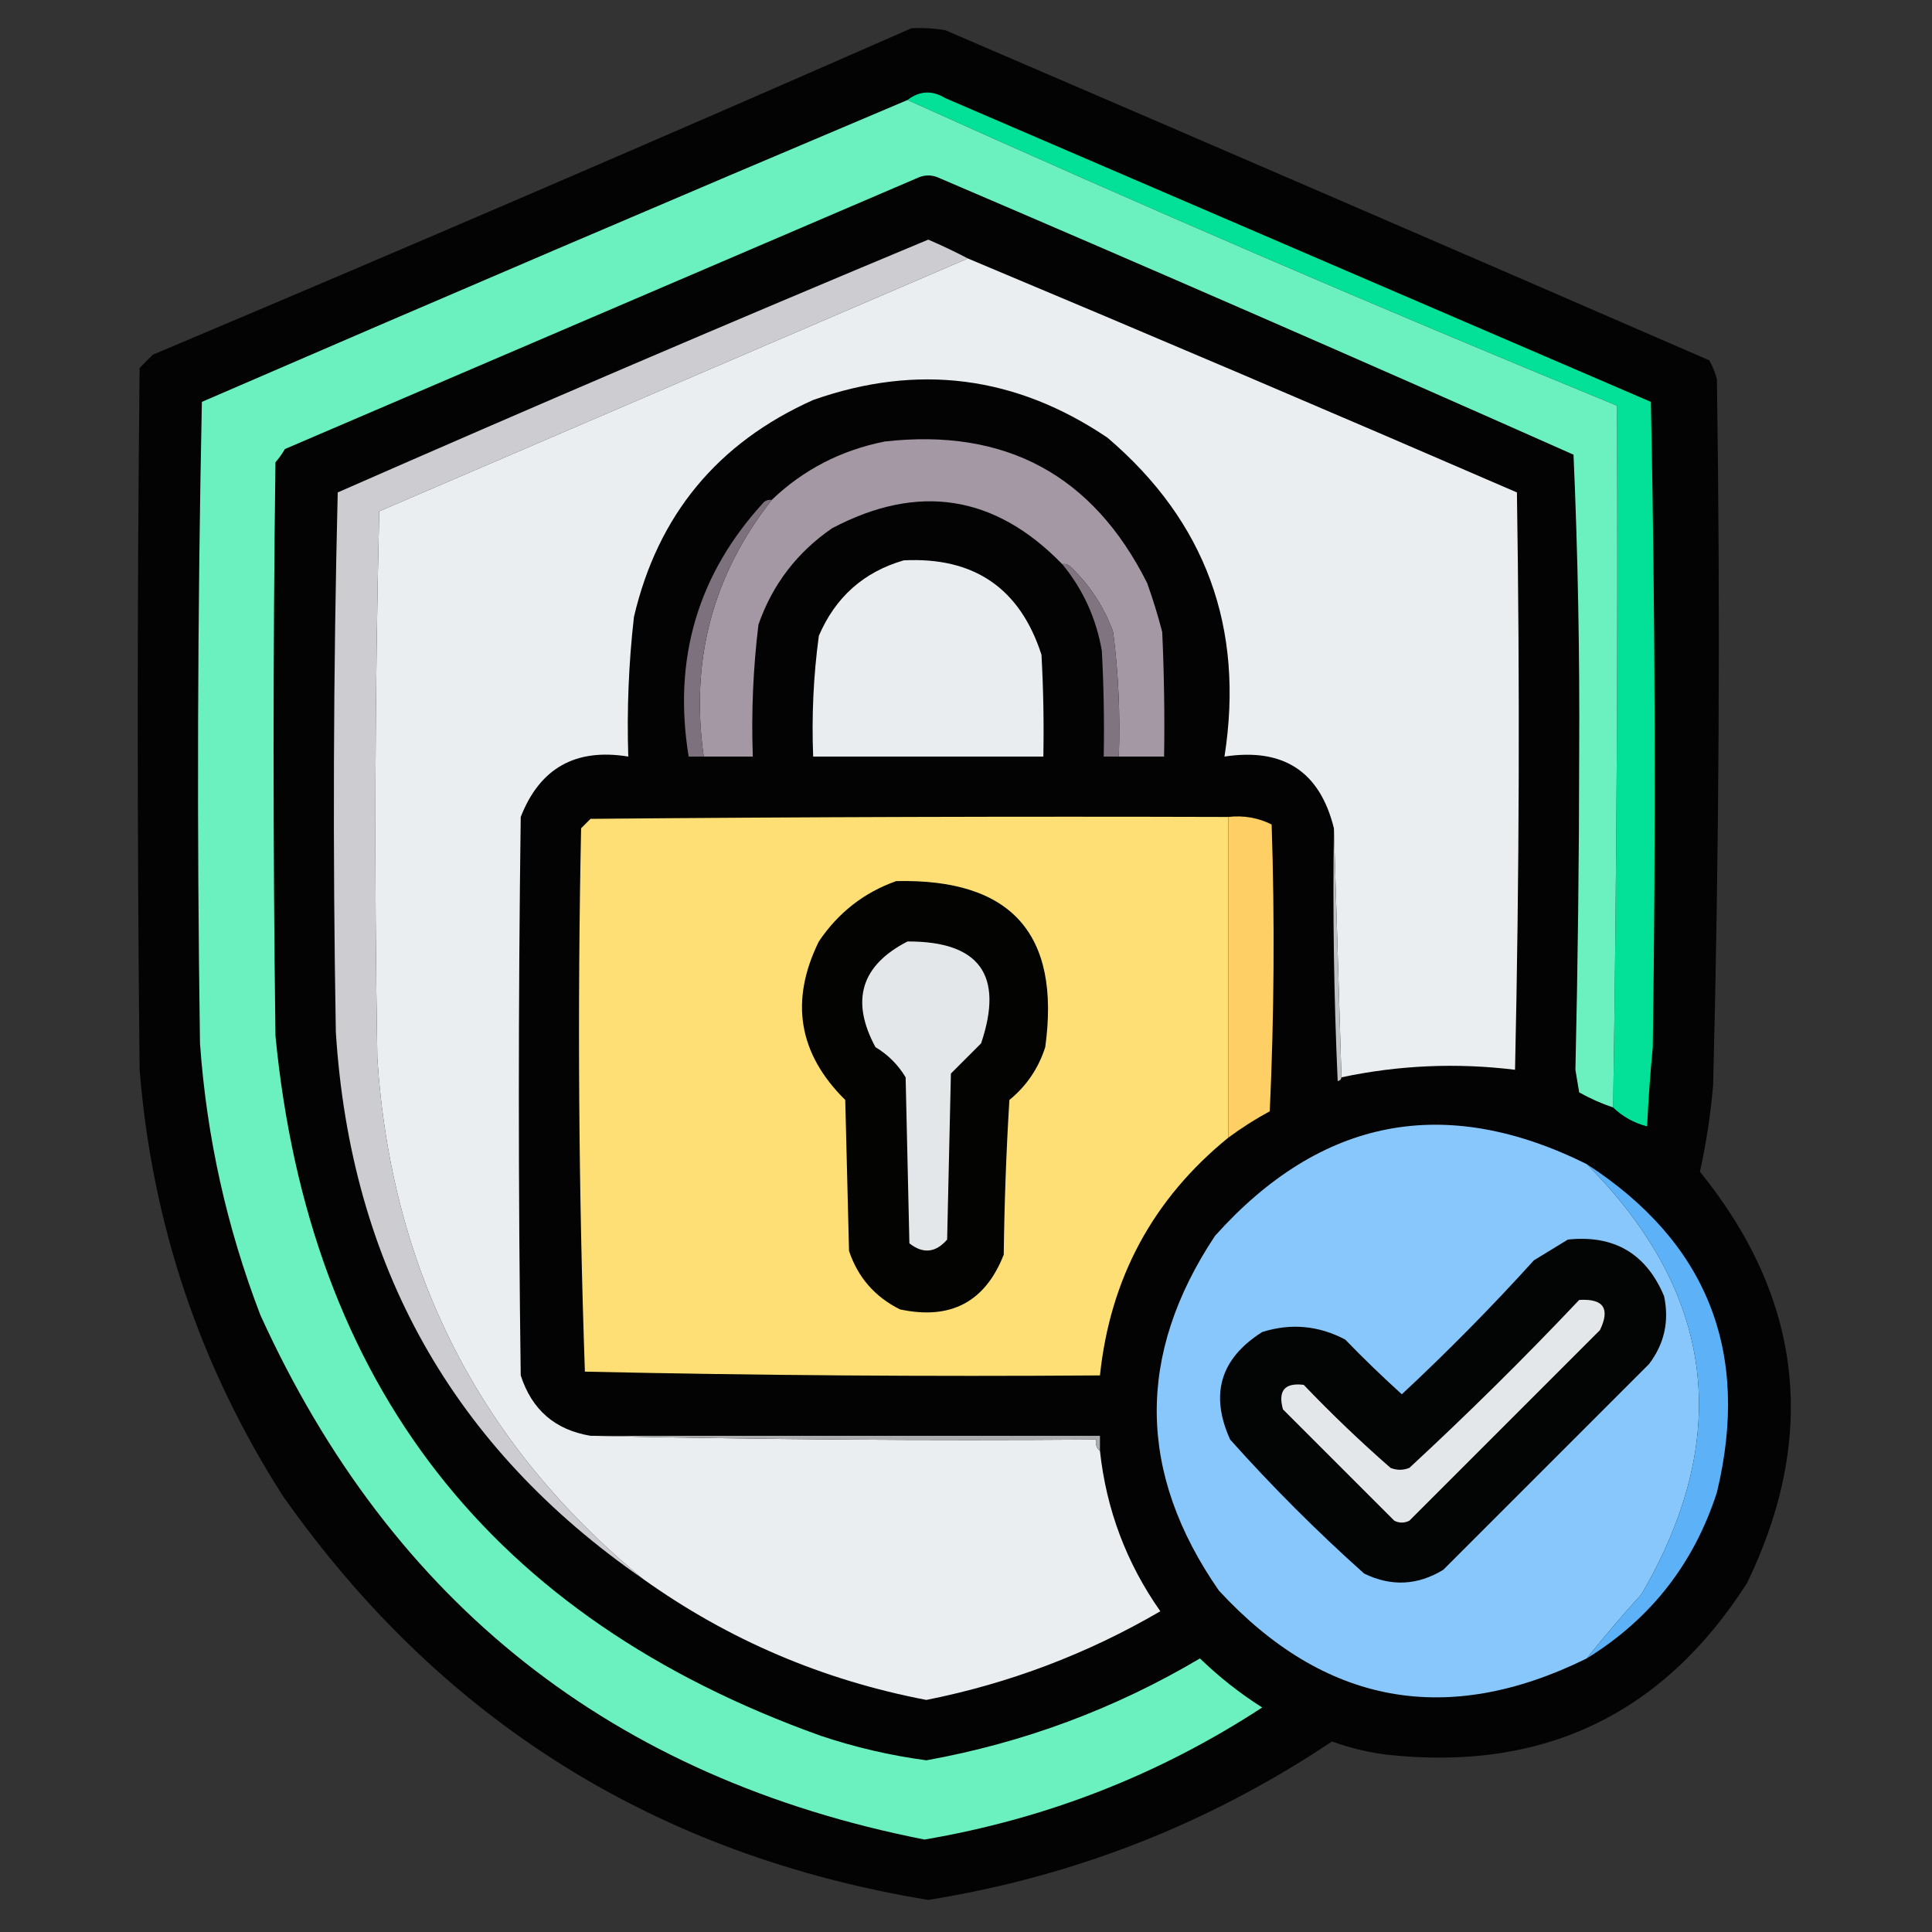 <?xml version="1.0" encoding="UTF-8"?>
<!DOCTYPE svg PUBLIC "-//W3C//DTD SVG 1.1//EN" "http://www.w3.org/Graphics/SVG/1.1/DTD/svg11.dtd">
<svg xmlns="http://www.w3.org/2000/svg" version="1.1" width="512px" height="512px" style="shape-rendering:geometricPrecision; text-rendering:geometricPrecision; image-rendering:optimizeQuality; fill-rule:evenodd; clip-rule:evenodd" xmlns:xlink="http://www.w3.org/1999/xlink">
<rect width="100%" height="100%" fill="#333333" stroke="none"/>
<g><path style="opacity:0.985" fill="#020302" d="M 241.5,7.5 C 244.518,7.335 247.518,7.502 250.5,8C 318.073,37.038 385.573,66.204 453,95.5C 453.862,97.087 454.529,98.754 455,100.5C 455.925,162.845 455.591,225.179 454,287.5C 453.344,295.26 452.177,302.927 450.5,310.5C 477.698,344.109 481.865,380.442 463,419.5C 440.686,454.405 408.853,469.572 367.5,465C 362.533,464.383 357.7,463.217 353,461.5C 320.452,483.268 284.785,497.268 246,503.5C 173.875,491.624 116.875,455.957 75,396.5C 52.962,362.054 40.295,324.387 37,283.5C 36.333,221.5 36.333,159.5 37,97.5C 38.167,96.333 39.333,95.167 40.5,94C 107.806,65.629 174.806,36.796 241.5,7.5 Z"/></g>
<g><path style="opacity:1" fill="#03e198" d="M 427.5,293.5 C 428.446,231.508 428.779,169.508 428.5,107.5C 365.28,81.551 302.614,54.551 240.5,26.5C 243.682,24.044 247.015,23.877 250.5,26C 312.833,52.833 375.167,79.667 437.5,106.5C 438.667,163.497 438.833,220.497 438,277.5C 437.334,284.493 436.834,291.493 436.5,298.5C 433.052,297.61 430.052,295.943 427.5,293.5 Z"/></g>
<g><path style="opacity:1" fill="#6af1bf" d="M 240.5,26.5 C 302.614,54.551 365.28,81.551 428.5,107.5C 428.779,169.508 428.446,231.508 427.5,293.5C 424.404,292.453 421.404,291.12 418.5,289.5C 418.167,287.5 417.833,285.5 417.5,283.5C 418.141,255.675 418.474,227.842 418.5,200C 418.658,173.415 418.158,146.915 417,120.5C 361.05,95.623 304.883,71.123 248.5,47C 246.833,46.333 245.167,46.333 243.5,47C 187.5,71 131.5,95 75.5,119C 74.789,120.255 73.956,121.421 73,122.5C 72.333,173.167 72.333,223.833 73,274.5C 81.941,366.879 130.108,428.712 217.5,460C 226.616,463.055 235.949,465.222 245.5,466.5C 271.314,461.84 295.48,452.84 318,439.5C 323.069,444.405 328.569,448.738 334.5,452.5C 307.205,470.327 277.372,481.993 245,487.5C 162.423,471.238 103.756,424.904 69,348.5C 60.095,325.312 54.762,301.312 53,276.5C 52.167,219.83 52.333,163.164 53.5,106.5C 115.739,79.546 178.072,52.879 240.5,26.5 Z"/></g>
<g><path style="opacity:1" fill="#ccccd1" d="M 256.5,68.5 C 204.526,90.819 152.526,113.152 100.5,135.5C 99.333,183.83 99.167,232.163 100,280.5C 103.709,336.923 127.209,382.923 170.5,418.5C 120.058,383.65 92.891,335.316 89,273.5C 88.167,225.83 88.333,178.163 89.5,130.5C 141.462,107.68 193.628,85.346 246,63.5C 249.652,65.078 253.152,66.745 256.5,68.5 Z"/></g>
<g><path style="opacity:1" fill="#ebeef0" d="M 256.5,68.5 C 305.116,88.873 353.616,109.539 402,130.5C 402.796,181.512 402.63,232.512 401.5,283.5C 386.021,281.608 370.688,282.275 355.5,285.5C 354.833,263.5 354.167,241.5 353.5,219.5C 349.788,204.458 340.122,198.125 324.5,200.5C 329.841,166.336 319.508,138.17 293.5,116C 269.194,99.576 243.194,96.242 215.5,106C 190.15,117.347 174.316,136.513 168,163.5C 166.606,175.78 166.106,188.114 166.5,200.5C 152.555,198.216 143.055,203.55 138,216.5C 137.333,265.833 137.333,315.167 138,364.5C 140.95,373.62 147.116,378.954 156.5,380.5C 200.997,381.499 245.664,381.832 290.5,381.5C 290.263,382.791 290.596,383.791 291.5,384.5C 293.186,400.062 298.52,414.228 307.5,427C 288.171,438.278 267.504,446.111 245.5,450.5C 218.046,445.249 193.046,434.582 170.5,418.5C 127.209,382.923 103.709,336.923 100,280.5C 99.167,232.163 99.333,183.83 100.5,135.5C 152.526,113.152 204.526,90.819 256.5,68.5 Z"/></g>
<g><path style="opacity:1" fill="#a498a4" d="M 296.5,200.5 C 296.906,189.436 296.406,178.436 295,167.5C 292.534,160.725 288.7,154.892 283.5,150C 282.906,149.536 282.239,149.369 281.5,149.5C 263.633,131.124 243.3,127.957 220.5,140C 211.224,146.388 204.724,154.888 201,165.5C 199.588,177.104 199.088,188.771 199.5,200.5C 195.167,200.5 190.833,200.5 186.5,200.5C 182.852,175.08 188.852,152.413 204.5,132.5C 212.893,124.468 222.893,119.302 234.5,117C 266.482,113.404 289.649,125.904 304,154.5C 305.535,158.773 306.869,163.106 308,167.5C 308.5,178.495 308.667,189.495 308.5,200.5C 304.5,200.5 300.5,200.5 296.5,200.5 Z"/></g>
<g><path style="opacity:1" fill="#7d717d" d="M 204.5,132.5 C 188.852,152.413 182.852,175.08 186.5,200.5C 185.167,200.5 183.833,200.5 182.5,200.5C 178.269,174.559 184.935,152.059 202.5,133C 203.094,132.536 203.761,132.369 204.5,132.5 Z"/></g>
<g><path style="opacity:1" fill="#eaedef" d="M 239.5,148.5 C 258.139,147.558 270.306,155.891 276,173.5C 276.5,182.494 276.666,191.494 276.5,200.5C 256.167,200.5 235.833,200.5 215.5,200.5C 215.071,189.755 215.571,179.088 217,168.5C 221.407,158.234 228.907,151.567 239.5,148.5 Z"/></g>
<g><path style="opacity:1" fill="#817481" d="M 281.5,149.5 C 282.239,149.369 282.906,149.536 283.5,150C 288.7,154.892 292.534,160.725 295,167.5C 296.406,178.436 296.906,189.436 296.5,200.5C 295.167,200.5 293.833,200.5 292.5,200.5C 292.666,191.161 292.5,181.827 292,172.5C 290.51,163.842 287.01,156.175 281.5,149.5 Z"/></g>
<g><path style="opacity:1" fill="#fddf76" d="M 325.5,216.5 C 325.5,244.833 325.5,273.167 325.5,301.5C 305.55,317.727 294.216,338.727 291.5,364.5C 245.928,364.83 200.428,364.497 155,363.5C 153.343,315.583 153.01,267.583 154,219.5C 154.833,218.667 155.667,217.833 156.5,217C 212.832,216.5 269.166,216.333 325.5,216.5 Z"/></g>
<g><path style="opacity:1" fill="#fecf64" d="M 325.5,216.5 C 329.584,216.043 333.417,216.71 337,218.5C 337.833,243.84 337.666,269.173 336.5,294.5C 332.636,296.594 328.969,298.928 325.5,301.5C 325.5,273.167 325.5,244.833 325.5,216.5 Z"/></g>
<g><path style="opacity:1" fill="#bfc1c3" d="M 353.5,219.5 C 354.167,241.5 354.833,263.5 355.5,285.5C 355.44,286.043 355.107,286.376 354.5,286.5C 353.5,264.177 353.167,241.843 353.5,219.5 Z"/></g>
<g><path style="opacity:1" fill="#030302" d="M 237.5,233.5 C 267.964,232.804 281.13,247.471 277,277.5C 275.199,283.127 272.033,287.794 267.5,291.5C 266.667,305.154 266.167,318.821 266,332.5C 261.082,345.045 251.915,349.879 238.5,347C 231.851,343.686 227.351,338.519 225,331.5C 224.667,318.167 224.333,304.833 224,291.5C 211.591,279.246 209.258,265.246 217,249.5C 222.141,241.864 228.974,236.53 237.5,233.5 Z"/></g>
<g><path style="opacity:1" fill="#e4e7e9" d="M 240.5,249.5 C 259.599,249.43 266.099,258.43 260,276.5C 257.306,279.194 254.64,281.86 252,284.5C 251.667,299.167 251.333,313.833 251,328.5C 247.952,332.01 244.619,332.343 241,329.5C 240.667,314.833 240.333,300.167 240,285.5C 238,282.167 235.333,279.5 232,277.5C 225.35,265.162 228.184,255.829 240.5,249.5 Z"/></g>
<g><path style="opacity:1" fill="#88c7fc" d="M 420.5,308.5 C 454.523,342.678 459.356,380.678 435,422.5C 429.934,428.059 425.1,433.725 420.5,439.5C 383.446,457.774 350.946,451.774 323,421.5C 301.401,390.354 301.068,359.021 322,327.5C 350.077,296.19 382.91,289.857 420.5,308.5 Z"/></g>
<g><path style="opacity:1" fill="#5db1f6" d="M 420.5,308.5 C 452.476,329.243 463.976,358.243 455,395.5C 448.875,414.449 437.375,429.116 420.5,439.5C 425.1,433.725 429.934,428.059 435,422.5C 459.356,380.678 454.523,342.678 420.5,308.5 Z"/></g>
<g><path style="opacity:1" fill="#030404" d="M 415.5,328.5 C 427.761,327.211 436.261,332.211 441,343.5C 442.406,350.141 441.073,356.141 437,361.5C 418.779,379.721 400.613,397.887 382.5,416C 375.664,420.168 368.664,420.501 361.5,417C 349,405.833 337.167,394 326,381.5C 320.579,369.515 323.412,360.015 334.5,353C 342.099,350.61 349.433,351.277 356.5,355C 361.348,360.015 366.348,364.848 371.5,369.5C 383.682,358.151 395.349,346.318 406.5,334C 409.596,332.128 412.596,330.295 415.5,328.5 Z"/></g>
<g><path style="opacity:1" fill="#e4e7e9" d="M 418.5,344.5 C 424.934,344.093 426.767,346.759 424,352.5C 407.167,369.333 390.333,386.167 373.5,403C 372.167,403.667 370.833,403.667 369.5,403C 359.667,393.167 349.833,383.333 340,373.5C 338.624,368.545 340.458,366.379 345.5,367C 352.864,374.698 360.53,382.031 368.5,389C 370.167,389.667 371.833,389.667 373.5,389C 389.006,374.661 404.006,359.827 418.5,344.5 Z"/></g>
<g><path style="opacity:1" fill="#abadaf" d="M 156.5,380.5 C 201.5,380.5 246.5,380.5 291.5,380.5C 291.5,381.833 291.5,383.167 291.5,384.5C 290.596,383.791 290.263,382.791 290.5,381.5C 245.664,381.832 200.997,381.499 156.5,380.5 Z"/></g>
</svg>

